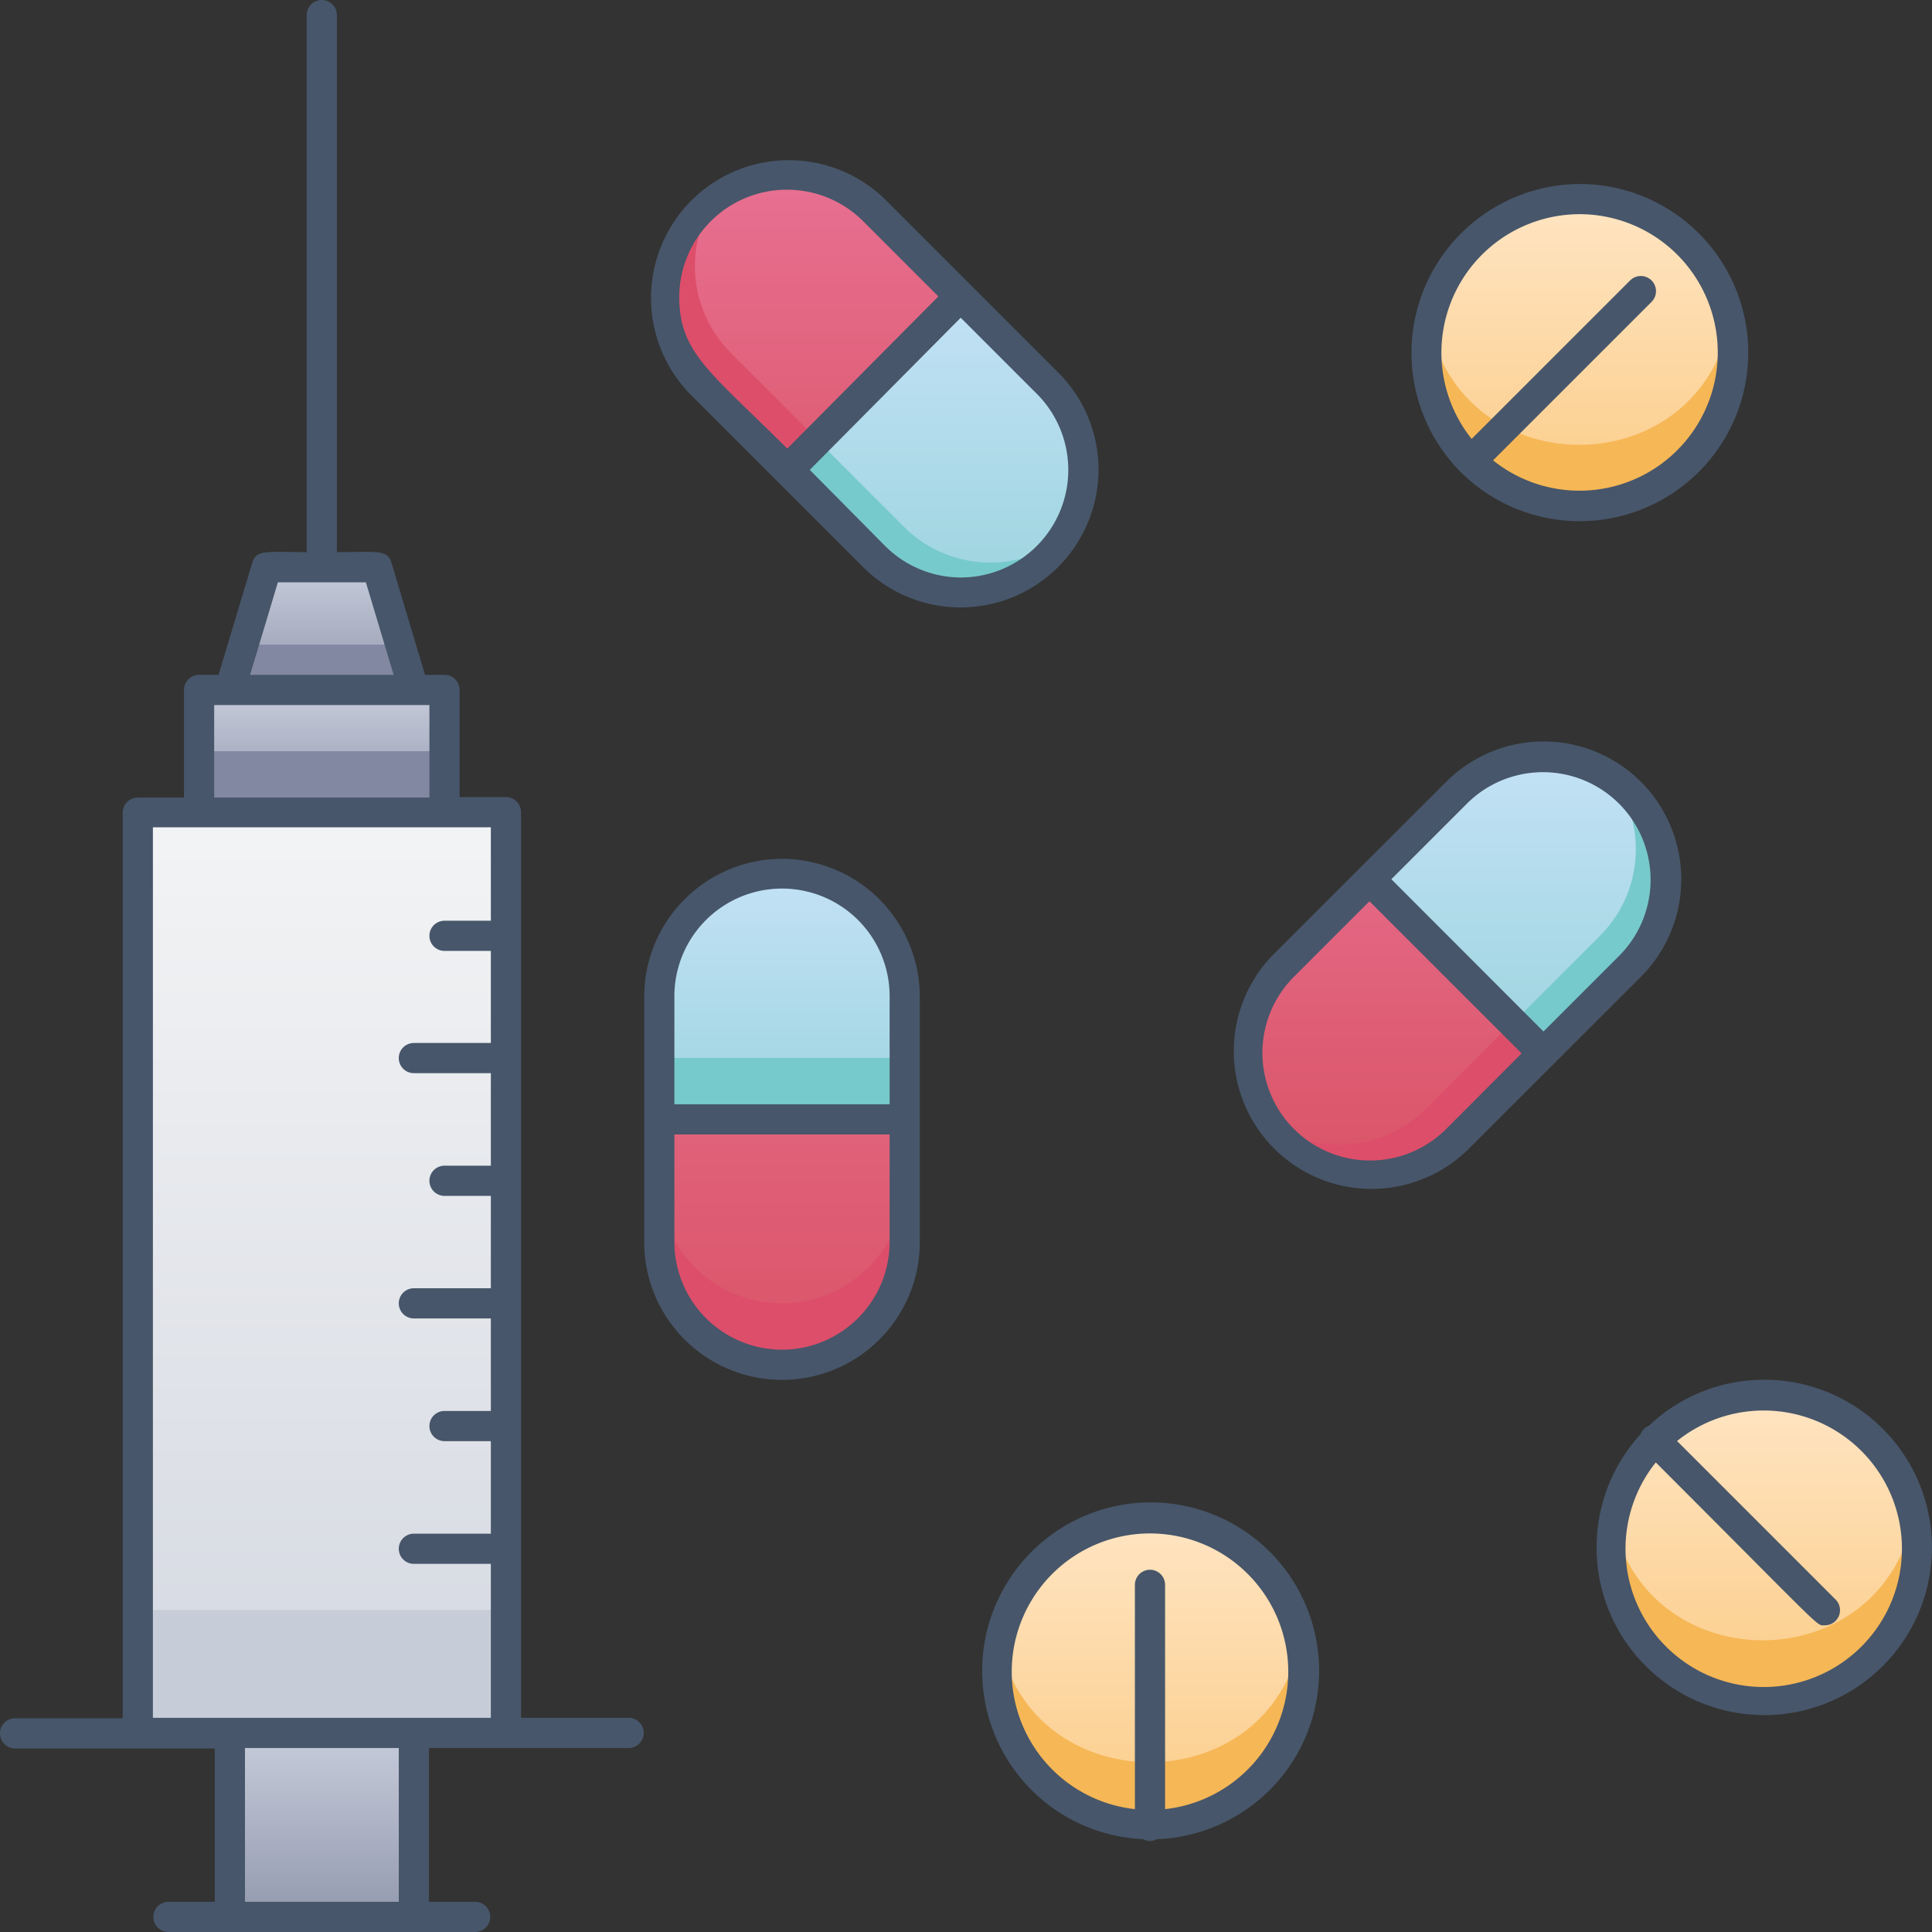<svg xmlns="http://www.w3.org/2000/svg" xmlns:xlink="http://www.w3.org/1999/xlink" viewBox="0 0 128 128"><rect x="0" y="0" width="128" height="128" fill="#333333" stroke="none"/><defs><style>.cls-1{fill:url(#linear-gradient);}.cls-2{fill:#c7cdd8;}.cls-3{fill:url(#linear-gradient-2);}.cls-4{fill:#8288a1;}.cls-5{fill:url(#linear-gradient-3);}.cls-6{fill:url(#linear-gradient-4);}.cls-7{fill:url(#linear-gradient-5);}.cls-8{fill:#f6b756;}.cls-9{fill:url(#linear-gradient-6);}.cls-10{fill:url(#linear-gradient-7);}.cls-11{fill:url(#linear-gradient-8);}.cls-12{fill:#dd4e6a;}.cls-13{fill:url(#linear-gradient-9);}.cls-14{fill:url(#linear-gradient-10);}.cls-15{fill:url(#linear-gradient-11);}.cls-16{fill:#77cacb;}.cls-17{fill:url(#linear-gradient-12);}.cls-18{fill:url(#linear-gradient-13);}.cls-19{fill:#47566a;}</style><linearGradient id="linear-gradient" x1="21.3" y1="114.8" x2="21.3" y2="53.84" gradientUnits="userSpaceOnUse"><stop offset="0" stop-color="#d4d8e1"/><stop offset="1" stop-color="#f3f4f5"/></linearGradient><linearGradient id="linear-gradient-2" x1="21.31" y1="53.84" x2="21.31" y2="45.71" gradientUnits="userSpaceOnUse"><stop offset="0" stop-color="#949aaf"/><stop offset="1" stop-color="#c6ccda"/></linearGradient><linearGradient id="linear-gradient-3" x1="21.31" y1="45.71" x2="21.31" y2="37.58" xlink:href="#linear-gradient-2"/><linearGradient id="linear-gradient-4" x1="21.31" y1="126.99" x2="21.31" y2="114.8" xlink:href="#linear-gradient-2"/><linearGradient id="linear-gradient-5" x1="116.82" y1="112.77" x2="116.82" y2="92.45" gradientUnits="userSpaceOnUse"><stop offset="0" stop-color="#fbcc88"/><stop offset="1" stop-color="#ffe5c3"/></linearGradient><linearGradient id="linear-gradient-6" x1="76.17" y1="120.9" x2="76.17" y2="100.57" xlink:href="#linear-gradient-5"/><linearGradient id="linear-gradient-7" x1="104.64" y1="33.49" x2="104.64" y2="13.19" xlink:href="#linear-gradient-5"/><linearGradient id="linear-gradient-8" x1="51.79" y1="90.41" x2="51.79" y2="57.9" gradientUnits="userSpaceOnUse"><stop offset="0" stop-color="#da5466"/><stop offset="1" stop-color="#e87092"/></linearGradient><linearGradient id="linear-gradient-9" x1="96.5" y1="77.88" x2="96.5" y2="50.11" xlink:href="#linear-gradient-8"/><linearGradient id="linear-gradient-10" x1="100.56" y1="69.75" x2="100.56" y2="50.11" gradientUnits="userSpaceOnUse"><stop offset="0" stop-color="#9dd5df"/><stop offset="1" stop-color="#c3e1f5"/></linearGradient><linearGradient id="linear-gradient-11" x1="51.79" y1="74.16" x2="51.79" y2="57.9" xlink:href="#linear-gradient-10"/><linearGradient id="linear-gradient-12" x1="57.89" y1="39.26" x2="57.89" y2="11.51" xlink:href="#linear-gradient-8"/><linearGradient id="linear-gradient-13" x1="61.95" y1="39.26" x2="61.95" y2="19.63" xlink:href="#linear-gradient-10"/></defs><title>Drugs Addict</title><g id="Drugs_Addict" data-name="Drugs Addict"><rect class="cls-1" x="9.11" y="53.84" width="24.39" height="60.96"/><rect class="cls-2" x="9.11" y="106.67" width="24.39" height="8.13"/><rect class="cls-3" x="13.18" y="45.71" width="16.26" height="8.13"/><rect class="cls-4" x="13.18" y="49.77" width="16.26" height="4.06"/><polygon class="cls-5" points="27.4 45.71 15.21 45.71 17.65 37.58 24.96 37.58 27.4 45.71"/><polygon class="cls-4" points="27.4 45.71 15.21 45.71 16.11 42.71 26.5 42.71 27.4 45.71"/><rect class="cls-6" x="15.21" y="114.8" width="12.19" height="12.19"/><path class="cls-7" d="M127,102.61a10.16,10.16,0,0,1-10.16,10.16c-9.52,0-13.8-12.07-6.43-18A10.17,10.17,0,0,1,127,102.61Z"/><path class="cls-8" d="M116.82,112.77a10.17,10.17,0,0,1-10-12.17c2.23,10.76,17.68,10.77,19.92,0A10.17,10.17,0,0,1,116.82,112.77Z"/><circle class="cls-9" cx="76.17" cy="110.74" r="10.16"/><path class="cls-10" d="M114.79,23.35c0,10.81-14.69,14-19.33,4.41-.4-.4-1.38-3.47-.79-6.42h0a10.16,10.16,0,0,1,20.12,2Z"/><path class="cls-8" d="M70.31,119a10,10,0,0,1-4.09-10.32c2.06,10.75,17.83,10.78,19.91,0C87.94,118,77.31,124.41,70.31,119Z"/><path class="cls-8" d="M103.08,33.39a10.15,10.15,0,0,1-8.41-12c2.26,10.79,17.69,10.76,19.91,0A10.15,10.15,0,0,1,103.08,33.39Z"/><path class="cls-11" d="M51.79,90.41a8.13,8.13,0,0,1-8.13-8.12V66a8.13,8.13,0,0,1,16.26,0V82.29A8.13,8.13,0,0,1,51.79,90.41Z"/><path class="cls-12" d="M59.92,78.22v4.07a8.13,8.13,0,0,1-16.26,0V78.22a8.13,8.13,0,0,0,16.26,0Z"/><path class="cls-13" d="M110.38,58.24c0,4.33-1.4,4.78-13.88,17.26A8.14,8.14,0,0,1,85,64L96.5,52.49A8.14,8.14,0,0,1,110.38,58.24Z"/><path class="cls-14" d="M110.38,58.24c0,4.43-2.8,6.17-8.13,11.51L90.75,58.24l5.75-5.75A8.14,8.14,0,0,1,110.38,58.24Z"/><path class="cls-15" d="M59.92,74.16H43.66V66a8.13,8.13,0,0,1,16.26,0Z"/><rect class="cls-16" x="43.66" y="70.09" width="16.26" height="4.06"/><path class="cls-12" d="M102.25,69.75,96.5,75.5a8.13,8.13,0,0,1-12.42-1.12,8.11,8.11,0,0,0,10.38-.91l5.76-5.76Z"/><path class="cls-16" d="M110.38,58.24c0,4.43-2.8,6.17-8.13,11.51l-2-2L106,62a8.1,8.1,0,0,0,.91-10.38A8.07,8.07,0,0,1,110.38,58.24Z"/><path class="cls-17" d="M63.64,39.26c-4.32,0-4.77-1.39-17.26-13.88a8.14,8.14,0,0,1,11.51-11.5c7.25,7.26,4.31,4.31,11.5,11.5A8.14,8.14,0,0,1,63.64,39.26Z"/><path class="cls-18" d="M63.64,39.26c-4.42,0-6.17-2.79-11.51-8.12L63.64,19.63l5.75,5.75A8.14,8.14,0,0,1,63.64,39.26Z"/><path class="cls-12" d="M52.13,31.14l-5.75-5.76A8.12,8.12,0,0,1,47.5,13a8.11,8.11,0,0,0,.92,10.38l5.75,5.75Z"/><path class="cls-16" d="M63.64,39.26c-4.42,0-6.17-2.79-11.51-8.12l2-2,5.75,5.75a8.1,8.1,0,0,0,10.38.92A8.06,8.06,0,0,1,63.64,39.26Z"/><path class="cls-19" d="M41.65,113.81H34.52v-60a1,1,0,0,0-1-1H30.45V45.71a1,1,0,0,0-1-1H28.16l-2.22-7.42c-.27-.9-.93-.71-3.62-.71V1a1,1,0,0,0-2,0V36.58c-2.67,0-3.34-.19-3.61.71l-2.23,7.42H13.19a1,1,0,0,0-1,1v7.13H9.13a1,1,0,0,0-1,1v60H1a1,1,0,0,0,0,2H14.23V126H11.16a1,1,0,0,0,0,2H31.48a1,1,0,0,0,0-2H28.42V115.81H41.65A1,1,0,0,0,41.65,113.81ZM18.41,38.58h5.83l1.84,6.13H16.57Zm-4.22,8.13H28.45v6.13H14.19ZM26.42,126H16.23V115.81H26.42ZM10.13,113.81v-59H32.52V61H29.45a1,1,0,0,0,0,2h3.07V69.1h-5.1a1,1,0,0,0,0,2h5.1v6.13H29.45a1,1,0,0,0,0,2h3.07v6.12h-5.1a1,1,0,0,0,0,2h5.1v6.13H29.45a1,1,0,0,0,0,2h3.07v6.13h-5.1a1,1,0,0,0,0,2h5.1v10.2Z"/><path class="cls-19" d="M109.24,94.46a1,1,0,0,0-.55.56,11.11,11.11,0,1,0,.55-.56Zm7.6,17.31a9.16,9.16,0,0,1-7.14-14.88c11.37,11.37,10.61,10.79,11.2,10.79a1,1,0,0,0,.71-1.71l-10.5-10.5a9.16,9.16,0,1,1,5.73,16.3Z"/><path class="cls-19" d="M68.3,102.85a11.16,11.16,0,0,0,7.44,19,.9.9,0,0,0,.9,0,11.16,11.16,0,1,0-8.34-19Zm8.89,17V105a1,1,0,0,0-2,0v14.86a9.16,9.16,0,1,1,2,0Z"/><path class="cls-19" d="M96.75,31.25a11.17,11.17,0,1,0,7.9-19.06A11.19,11.19,0,0,0,96.75,31.25Zm7.9-17.06A9.16,9.16,0,1,1,98.92,30.5L109.42,20A1,1,0,0,0,108,18.58L97.5,29.08A9.17,9.17,0,0,1,104.65,14.19Z"/><path class="cls-19" d="M51.81,56.9A9.14,9.14,0,0,0,42.68,66V82.29a9.13,9.13,0,1,0,18.26,0V66A9.15,9.15,0,0,0,51.81,56.9Zm0,32.52a7.14,7.14,0,0,1-7.13-7.13V75.16H58.94v7.13A7.14,7.14,0,0,1,51.81,89.42Zm7.13-16.26H44.68V66a7.13,7.13,0,1,1,14.26,0Z"/><path class="cls-19" d="M108.72,51.8a9.12,9.12,0,0,0-12.91,0L84.31,63.29A9.13,9.13,0,0,0,97.22,76.2l11.5-11.49A9.14,9.14,0,0,0,108.72,51.8Zm-12.91,23A7.13,7.13,0,0,1,85.73,64.71l5-5,10.08,10.08Zm6.45-6.46L92.18,58.25l5-5a7.13,7.13,0,0,1,10.09,10.08Z"/><path class="cls-19" d="M72.78,31.13a9.08,9.08,0,0,0-2.67-6.45l-11.5-11.5A9.13,9.13,0,0,0,45.7,26.09l11.5,11.5A9.14,9.14,0,0,0,72.78,31.13ZM45,19.64a7.14,7.14,0,0,1,12.17-5l5,5L52.16,29.72C47,24.59,45,23.36,45,19.64ZM63.65,38.26a7.11,7.11,0,0,1-5-2.08l-5-5.05L63.65,21.05l5,5A7.13,7.13,0,0,1,63.65,38.26Z"/></g></svg>